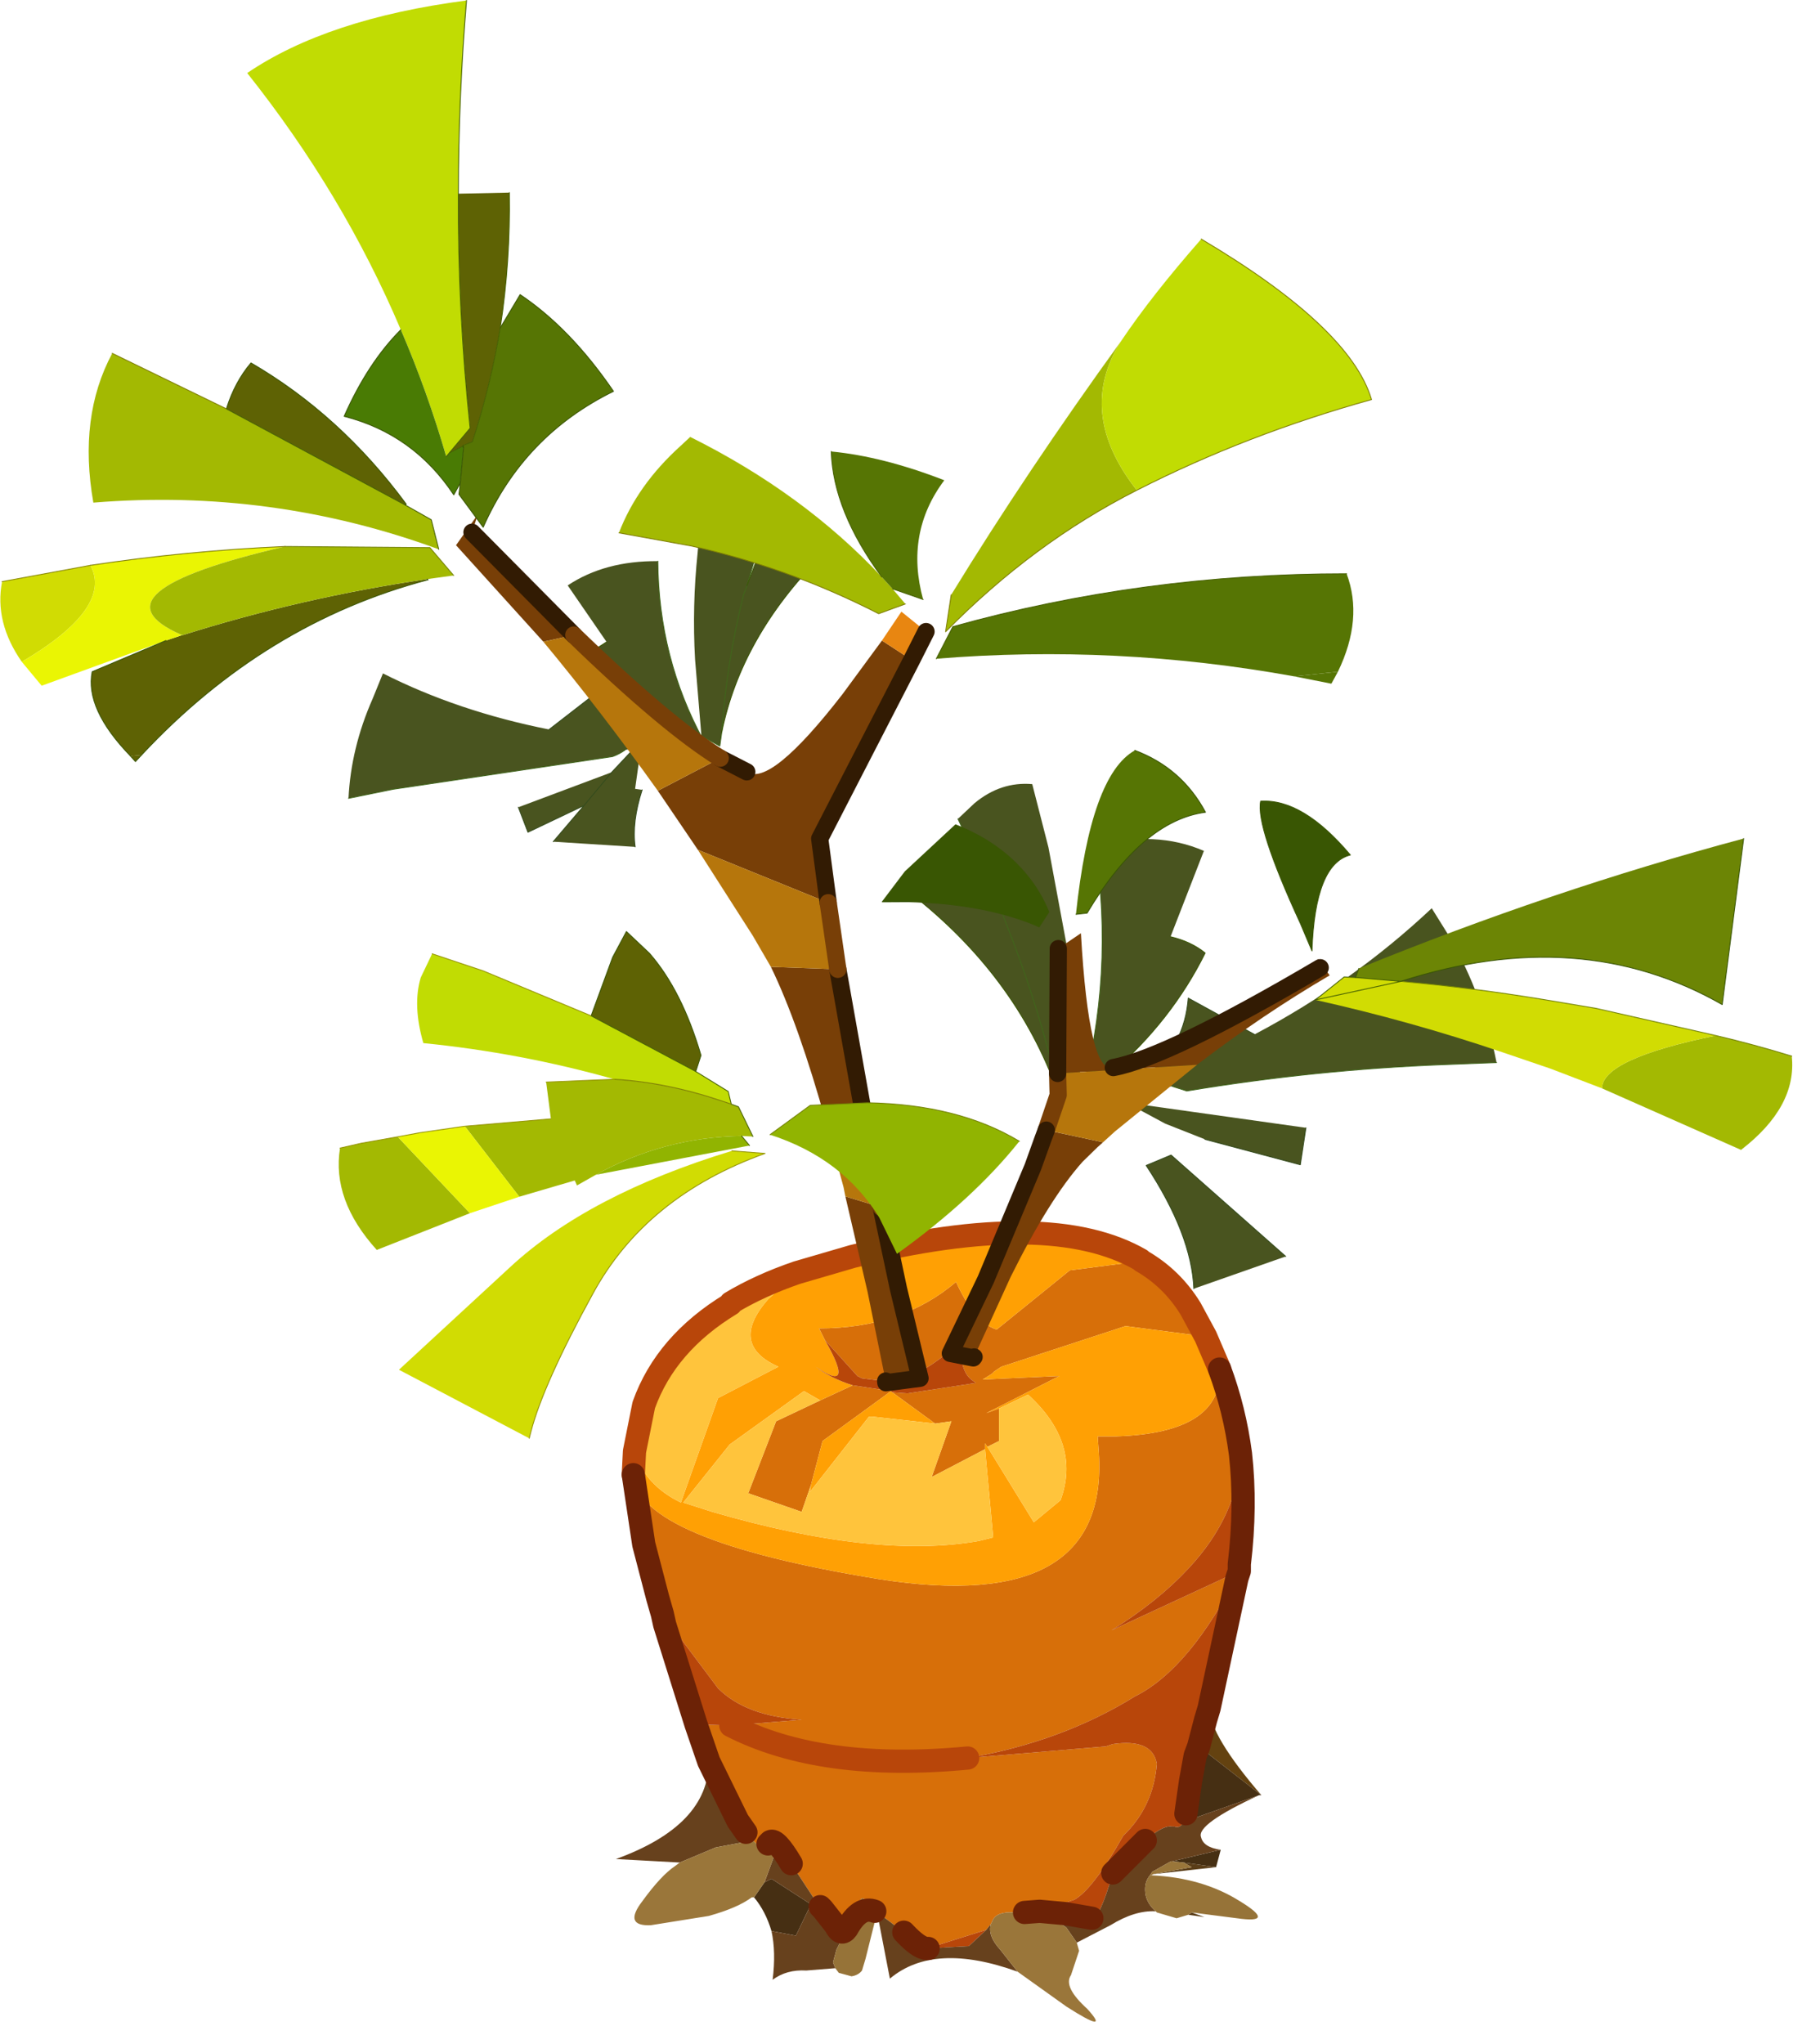 <?xml version="1.0" encoding="UTF-8" standalone="no"?>
<!DOCTYPE svg PUBLIC "-//W3C//DTD SVG 1.1//EN" "http://www.w3.org/Graphics/SVG/1.1/DTD/svg11.dtd">
<svg width="100%" height="100%" viewBox="0 0 78 88" version="1.1" xmlns="http://www.w3.org/2000/svg" xmlns:xlink="http://www.w3.org/1999/xlink" xml:space="preserve" xmlns:serif="http://www.serif.com/" style="fill-rule:evenodd;clip-rule:evenodd;stroke-linecap:round;stroke-linejoin:round;">
    <g transform="matrix(1,0,0,1,-8.873,-87.849)">
        <g transform="matrix(1,0,0,1,49.75,164.85)">
            <g id="shape0" transform="matrix(1,0,0,1,-0.45,-6.9)">
                <path d="M8.75,-15.8C9.617,-15.3 10.317,-14.617 10.85,-13.75L11.5,-12.55L8.05,-13L2.7,-11.25L2.4,-11.05L2.3,-10.95L1.9,-10.7L5.2,-10.85L2.05,-9.25L2.6,-9.45L2.6,-8.05L2.1,-7.8L2,-7.95L2,-7.7L-0.3,-6.5L0.55,-8.9L-0.15,-8.8L-2,-10.15L-1.35,-10.1L1.6,-10.55L1.4,-10.7C1.067,-10.967 0.917,-11.517 0.95,-12.35C0.383,-11.817 -0.167,-11.4 -0.7,-11.1C-1.333,-10.8 -1.933,-10.65 -2.5,-10.65L-3.3,-10.75L-3.5,-10.85L-4.9,-12.4L-5.15,-12.9C-2.783,-12.9 -0.817,-13.567 0.75,-14.9C1.283,-13.733 1.867,-13.05 2.5,-12.85L5.65,-15.4L8.75,-15.8M12.1,-11.15C12.533,-9.983 12.833,-8.767 13,-7.5C12.933,-5.733 12.183,-4.083 10.75,-2.55C9.883,-1.617 8.783,-0.733 7.45,0.1L12.95,-2.45C11.55,0.35 10.05,2.15 8.45,2.95C6.35,4.25 3.95,5.133 1.25,5.6L7.2,5.1L7.5,5C8.633,4.833 9.267,5.117 9.4,5.85C9.3,7.083 8.817,8.117 7.95,8.95C7.083,10.483 6.383,11.4 5.85,11.7L4.35,12.2L3.7,12.25L3.25,12.25C2.717,12.217 2.4,12.35 2.3,12.65L2.25,12.75L2.05,13L-0.5,13.8C-0.733,13.8 -1.067,13.567 -1.5,13.1L-2.7,12.2L-2.75,12.2C-2.95,11.867 -3.117,11.683 -3.25,11.65C-3.35,11.583 -3.533,11.9 -3.8,12.6L-3.95,12.95C-4.117,13.183 -4.283,13.133 -4.45,12.8L-5,12.1L-5.1,12L-5.4,11.6L-6.35,10.15C-6.783,9.417 -7.083,9.1 -7.25,9.2L-7.35,9.3C-7.45,9.533 -7.667,9.483 -8,9.15L-8.3,8.8L-8.65,8.3L-9.9,5.75L-10.45,4.15L-8.95,4.2L-5.9,3.95C-7.5,3.85 -8.7,3.4 -9.5,2.6L-11.9,-0.6L-12.1,-1.3L-12.7,-3.6L-13.15,-6.6C-13.05,-4.733 -9.517,-3.233 -2.55,-2.1C4.05,-1.067 7.2,-2.883 6.9,-7.55L6.85,-8.25L7.65,-8.25C10.717,-8.35 12.2,-9.317 12.1,-11.15M-2.05,-10.2L-5,-8.05L-5.5,-6.15L-5.9,-5L-8.2,-5.8L-7,-8.9L-5.1,-9.8L-3.7,-10.45L-2.05,-10.2M1.25,5.6C-2.95,6 -6.35,5.533 -8.95,4.2C-6.35,5.533 -2.95,6 1.25,5.6" style="fill:#d76f09;"/>
                <path d="M8.75,-15.8L5.65,-15.4L2.5,-12.85C1.867,-13.05 1.283,-13.733 0.75,-14.9C-0.817,-13.567 -2.783,-12.9 -5.15,-12.9L-4.9,-12.4C-4,-10.833 -4.133,-10.45 -5.3,-11.25C-4.867,-10.917 -4.333,-10.65 -3.7,-10.45L-5.1,-9.8L-5.8,-10.2L-9,-7.9L-11,-5.4L-9.75,-5C-5.05,-3.633 -1.217,-3.217 1.75,-3.75L2.35,-3.9L2,-7.7L2,-7.95L2.1,-7.8L4.1,-4.55L5.25,-5.5C5.85,-7.133 5.383,-8.65 3.85,-10.05L2.6,-9.45L2.05,-9.25L5.2,-10.85L1.9,-10.7L2.3,-10.95L2.4,-11.05L2.7,-11.25L8.05,-13L11.5,-12.55L12.1,-11.15C12.2,-9.317 10.717,-8.35 7.65,-8.25L6.85,-8.25L6.9,-7.55C7.2,-2.883 4.05,-1.067 -2.55,-2.1C-9.517,-3.233 -13.05,-4.733 -13.15,-6.6L-13.1,-7.6C-12.8,-6.633 -12.133,-5.9 -11.1,-5.4L-9.5,-9.9L-6.9,-11.25C-8.333,-11.883 -8.483,-12.85 -7.35,-14.15L-6.1,-15.3L-3.7,-16C1.967,-17.4 6.1,-17.35 8.7,-15.85L8.75,-15.8M-2,-10.15L-0.15,-8.8L-2.85,-9.1L-3,-9.1L-5.55,-5.85L-5.5,-6.15L-5,-8.05L-2.05,-10.2L-2,-10.15" style="fill:#ffa004;"/>
                <path d="M-0.15,-8.8L0.55,-8.9L-0.3,-6.5L2,-7.7L2.35,-3.9L1.75,-3.75C-1.217,-3.217 -5.05,-3.633 -9.75,-5L-11,-5.4L-9,-7.9L-5.8,-10.2L-5.1,-9.8L-7,-8.9L-8.2,-5.8L-5.9,-5L-5.5,-6.15L-5.55,-5.85L-3,-9.1L-2.85,-9.1L-0.15,-8.8M2.1,-7.8L2.6,-8.05L2.6,-9.45L3.85,-10.05C5.383,-8.65 5.85,-7.133 5.25,-5.5L4.1,-4.55L2.1,-7.8M-13.1,-7.6L-12.7,-9.6C-12.067,-11.367 -10.817,-12.817 -8.95,-13.95L-8.95,-14C-8.117,-14.5 -7.167,-14.933 -6.1,-15.3L-7.35,-14.15C-8.483,-12.85 -8.333,-11.883 -6.9,-11.25L-9.5,-9.9L-11.1,-5.4C-12.133,-5.9 -12.8,-6.633 -13.1,-7.6" style="fill:#ffc43c;"/>
                <path d="M-4.9,-12.4L-3.5,-10.85L-3.3,-10.75L-2.5,-10.65C-1.933,-10.65 -1.333,-10.8 -0.7,-11.1C-0.167,-11.4 0.383,-11.817 0.95,-12.35C0.917,-11.517 1.067,-10.967 1.4,-10.7L1.6,-10.55L-1.35,-10.1L-2,-10.15L-2.05,-10.2L-3.7,-10.45C-4.333,-10.65 -4.867,-10.917 -5.3,-11.25C-4.133,-10.45 -4,-10.833 -4.9,-12.4M13,-7.5C13.167,-6 13.15,-4.417 12.95,-2.75L12.95,-2.45L12.85,-2.15L11.65,3.45L11.5,3.95L11.2,5.1L11.05,5.5L10.85,6.6L10.65,8L10.55,8.35C10.45,8.55 10.317,8.617 10.15,8.55L10.05,8.55C9.883,8.517 9.65,8.6 9.35,8.8L8.9,9.15L7.5,10.55C7.133,11.85 6.833,12.5 6.6,12.5L5.45,12.3L4.35,12.2L5.85,11.7C6.383,11.4 7.083,10.483 7.95,8.95C8.817,8.117 9.3,7.083 9.4,5.85C9.267,5.117 8.633,4.833 7.5,5L7.2,5.1L1.25,5.6C3.95,5.133 6.35,4.25 8.45,2.95C10.05,2.15 11.55,0.35 12.95,-2.45L7.45,0.1C8.783,-0.733 9.883,-1.617 10.75,-2.55C12.183,-4.083 12.933,-5.733 13,-7.5M-10.45,4.15L-11.8,-0.15L-11.9,-0.6L-9.5,2.6C-8.7,3.4 -7.5,3.85 -5.9,3.95L-8.95,4.2L-10.45,4.15M2.05,13L1.3,13.7L-0.45,13.8L-0.5,13.8L2.05,13" style="fill:#b8460a;"/>
                <path d="M11.65,3.45C11.683,4.25 12.433,5.5 13.9,7.2L11.2,5.1L11.5,3.95L11.65,3.45" style="fill:#644210;"/>
                <path d="M13.9,7.2L13.8,7.2L10.55,8.35L10.65,8L10.85,6.6L11.05,5.5L11.2,5.1L13.9,7.2M12.15,9.55L11.95,10.3L10.55,10.1L10.05,10.05L12.15,9.55M-7.2,13.05C-7.367,12.483 -7.617,12 -7.95,11.6L-7.5,10.95L-7.2,10.8L-5.5,11.9L-6.15,13.25L-7.2,13.05" style="fill:#462f13;"/>
                <path d="M13.8,7.2C12,8.033 11.167,8.633 11.3,9C11.367,9.3 11.65,9.483 12.15,9.55L10.05,10.05L10,10.05L9.2,10.5L9.1,10.65C8.933,10.85 8.867,11.1 8.9,11.4C8.933,11.7 9.083,11.967 9.35,12.2C8.75,12.167 8.1,12.367 7.4,12.8L5.95,13.55L5.5,12.9C5.2,12.667 4.633,12.483 3.8,12.35L3.25,12.25L3.7,12.25L4.35,12.2L5.45,12.3L6.6,12.5C6.833,12.5 7.133,11.85 7.5,10.55L8.9,9.15L9.35,8.8C9.65,8.6 9.883,8.517 10.05,8.55L10.15,8.55C10.317,8.617 10.45,8.55 10.55,8.35L13.8,7.2M3.4,14.8C1,13.933 -0.833,14.033 -2.1,15.1L-2.65,12.25L-2.7,12.2L-1.5,13.1C-1.067,13.567 -0.733,13.8 -0.5,13.8L-0.45,13.8L1.3,13.7L2.05,13L2.25,12.75C2.15,13.083 2.283,13.45 2.65,13.85L3.4,14.8M-4.45,14.65L-5.7,14.75C-6.267,14.717 -6.75,14.85 -7.15,15.15C-7.05,14.35 -7.067,13.65 -7.2,13.05L-6.15,13.25L-5.5,11.9L-7.2,10.8L-7.5,10.95L-7.15,10C-6.983,9.6 -7.017,9.333 -7.25,9.2C-7.083,9.1 -6.783,9.417 -6.35,10.15L-5.4,11.6L-5.1,12L-5,12.1L-4.45,12.8C-4.283,13.133 -4.117,13.183 -3.95,12.95L-4.4,13.85L-4.55,14.4L-4.45,14.65M-11.15,10.1L-13.9,9.95C-11.233,8.983 -9.9,7.583 -9.9,5.75L-8.65,8.3L-8.3,8.8L-8,9.15L-9.6,9.45L-11.15,10.1" style="fill:#67411d;"/>
                <path d="M11.95,10.3L9.25,10.6L10.9,10.3L10.55,10.1L11.95,10.3M10.9,12.25L11.45,12.45L10.75,12.35L10.9,12.25" style="fill:#5a3d18;"/>
                <path d="M9.15,10.65C10.617,10.717 11.883,11.083 12.95,11.75C14.05,12.417 14.017,12.667 12.85,12.5L10.9,12.25L10.75,12.35L10.25,12.5L9.4,12.25L9.35,12.2C9.083,11.967 8.933,11.7 8.9,11.4C8.867,11.1 8.933,10.85 9.1,10.65L9.15,10.65M-2.65,12.25L-3.15,14.25L-3.3,14.75C-3.4,14.883 -3.55,14.967 -3.75,15L-4.3,14.85L-4.45,14.65L-4.55,14.4L-4.4,13.85L-3.95,12.95L-3.8,12.6C-3.533,11.9 -3.35,11.583 -3.25,11.65C-3.117,11.683 -2.95,11.867 -2.75,12.2L-2.7,12.2L-2.65,12.25M-2.75,12.2C-3.183,12.033 -3.583,12.283 -3.95,12.95C-3.583,12.283 -3.183,12.033 -2.75,12.2" style="fill:#967338;"/>
                <path d="M9.25,10.6L9.15,10.65L9.1,10.65L9.2,10.5L10,10.05L10.05,10.05L10.55,10.1L10.9,10.3L9.25,10.6M5.95,13.55L6.05,13.9L5.7,14.95C5.467,15.283 5.7,15.767 6.4,16.4C7.1,17.167 6.8,17.133 5.5,16.3L3.4,14.8L2.65,13.85C2.283,13.45 2.15,13.083 2.25,12.75L2.3,12.65C2.4,12.35 2.717,12.217 3.25,12.25L3.8,12.35C4.633,12.483 5.2,12.667 5.5,12.9L5.95,13.55M-7.95,11.6L-8.05,11.6C-8.45,11.9 -9.067,12.167 -9.9,12.4L-12.4,12.8C-13.2,12.833 -13.317,12.483 -12.75,11.75C-12.217,11.017 -11.75,10.517 -11.35,10.25L-11.15,10.1L-9.6,9.45L-8,9.15C-7.667,9.483 -7.45,9.533 -7.35,9.3L-7.25,9.2C-7.017,9.333 -6.983,9.6 -7.15,10L-7.5,10.95L-7.95,11.6" style="fill:#9a763a;"/>
                <path d="M11.5,-12.55L10.85,-13.75C10.317,-14.617 9.617,-15.3 8.75,-15.8L8.7,-15.85C6.1,-17.35 1.967,-17.4 -3.7,-16L-6.1,-15.3C-7.167,-14.933 -8.117,-14.5 -8.95,-14M11.5,-12.55L12.1,-11.15M-13.15,-6.6L-13.1,-7.6L-12.7,-9.6C-12.067,-11.367 -10.817,-12.817 -8.95,-13.95M-8.95,4.2C-6.35,5.533 -2.95,6 1.25,5.6" style="fill:none;fill-rule:nonzero;stroke:#b8460a;stroke-width:1px;"/>
                <path d="M12.1,-11.15C12.533,-9.983 12.833,-8.767 13,-7.5C13.167,-6 13.15,-4.417 12.95,-2.75L12.95,-2.45L12.85,-2.15L11.65,3.45L11.5,3.95L11.2,5.1L11.05,5.5L10.85,6.6L10.65,8M-9.9,5.75L-10.45,4.15L-11.8,-0.15L-11.9,-0.6L-12.1,-1.3L-12.7,-3.6L-13.15,-6.6M4.35,12.2L5.45,12.3L6.6,12.5M7.5,10.55L8.9,9.15M4.35,12.2L3.7,12.25M-0.45,13.8L-0.5,13.8C-0.733,13.8 -1.067,13.567 -1.5,13.1M-8.3,8.8L-8.65,8.3L-9.9,5.75M-5.1,12L-5,12.1L-4.45,12.8C-4.283,13.133 -4.117,13.183 -3.95,12.95C-3.583,12.283 -3.183,12.033 -2.75,12.2M-7.25,9.2L-7.35,9.3M-7.25,9.2C-7.083,9.1 -6.783,9.417 -6.35,10.15" style="fill:none;fill-rule:nonzero;stroke:#6c2206;stroke-width:1px;"/>
            </g>
            <g id="shape1" transform="matrix(0.738,-0.078,0.078,0.738,-1.084,-17.483)">
                <path d="M35,-14.95L32,-15.15C27.033,-15.483 22.017,-15.5 16.95,-15.2L16.15,-15.55L14.7,-15.7L14.2,-15.95L14.85,-16.4C16.35,-17.367 17.267,-18.75 17.6,-20.55L21.2,-18.05C25.2,-19.65 28.867,-21.717 32.2,-24.25L33.05,-22.5C34.117,-20.067 34.767,-17.55 35,-14.95M13.15,-29.9C15.55,-30.267 17.633,-29.95 19.4,-28.95L16.95,-24.2C17.717,-23.933 18.35,-23.55 18.85,-23.05C17.283,-20.583 15.233,-18.467 12.7,-16.7L12.65,-16.7L12,-15.65L10.75,-15.35C12.583,-20.017 13.383,-24.867 13.15,-29.9M13.3,-15.2L13.35,-15.25L13.2,-15.85L14,-14.75L23.6,-12.35L23.05,-10.25L17.7,-12.3L15.5,-13.45L13.45,-14.85L13.3,-15.2M5.4,-32.3L6.45,-33.1C7.55,-33.833 8.7,-34.083 9.9,-33.85L10.45,-30.1L11.1,-21.85L10.85,-15.75L9.65,-14.75L9.55,-15.9L9.5,-15.9C8.367,-20.6 5.9,-24.767 2.1,-28.4C3.567,-29.767 4.85,-30.35 5.95,-30.15L7.25,-27L5.4,-32.3M21.65,-5.05L16.15,-3.75C16.283,-5.85 15.617,-8.317 14.15,-11.15L15.65,-11.6L21.65,-5.05M7.25,-27L7.45,-26.35L7.45,-26.3C8.417,-22.9 9.117,-19.433 9.55,-15.9C9.117,-19.433 8.417,-22.9 7.45,-26.3L7.45,-26.35L7.25,-27" style="fill:#49541f;"/>
                <path d="M21.2,-18.05L17.6,-20.55C17.267,-18.75 16.35,-17.367 14.85,-16.4L14.2,-15.95L14.7,-15.7M13.35,-15.25L13.3,-15.2M17.7,-12.3L23.05,-10.25L23.6,-12.35M16.15,-3.75C16.283,-5.85 15.617,-8.317 14.15,-11.15L15.65,-11.6L21.65,-5.05" style="fill:none;fill-rule:nonzero;stroke:#334a1c;stroke-width:0.05px;"/>
                <path d="M16.15,-15.55L16.95,-15.2C22.017,-15.5 27.033,-15.483 32,-15.15L35,-14.95M12.65,-16.7L12,-15.65L10.75,-15.35C12.583,-20.017 13.383,-24.867 13.15,-29.9M10.85,-15.75L9.65,-14.75L9.55,-15.9C9.117,-19.433 8.417,-22.9 7.45,-26.3L7.45,-26.35L7.25,-27L5.4,-32.3" style="fill:none;fill-rule:nonzero;stroke:#40651b;stroke-width:0.05px;"/>
                <path d="M16.95,-24.2C17.717,-23.933 18.35,-23.55 18.85,-23.05C17.283,-20.583 15.233,-18.467 12.7,-16.7L12.65,-16.7M9.55,-15.9L9.5,-15.9C8.367,-20.6 5.9,-24.767 2.1,-28.4C3.567,-29.767 4.85,-30.35 5.95,-30.15L7.25,-27" style="fill:none;fill-rule:nonzero;stroke:#395504;stroke-width:0.05px;"/>
                <path d="M-13.8,-44.65L-15.7,-48.15C-14.167,-48.95 -12.383,-49.233 -10.35,-49C-10.717,-45.267 -10.2,-41.717 -8.8,-38.35L-9.9,-38.45L-10.4,-39.25L-10.45,-39.25C-12.55,-40.483 -14.233,-42 -15.5,-43.8L-13.8,-44.65M-17.65,-39.95L-14.5,-41.9C-14.267,-40.633 -13.533,-39.65 -12.3,-38.95L-12.4,-38.45L-12.5,-38.4L-12.45,-38.4L-13.05,-36L-12.65,-35.9C-13.183,-34.7 -13.433,-33.617 -13.4,-32.65L-18.1,-33.45L-16.1,-35.35L-19.5,-34.15L-19.9,-35.65L-14.3,-37.1C-13.8,-37.533 -13.317,-37.95 -12.85,-38.35L-13.45,-38.3L-13.4,-38.3C-13.633,-38.167 -13.883,-38.067 -14.15,-38L-27.05,-37.45L-29.65,-37.2C-29.35,-39.133 -28.683,-41 -27.65,-42.8L-26.9,-44.2C-24.167,-42.433 -21.083,-41.017 -17.65,-39.95M-12.85,-38.35L-12.8,-38.5L-12.5,-38.4L-12.8,-38.5L-12.85,-38.35M-8.9,-38.65L-8.8,-43.1C-8.7,-45.167 -8.433,-47.217 -8,-49.25L-7.45,-52.05C-6.417,-52.25 -5.433,-52.1 -4.5,-51.6L-3.7,-51.05L-5.35,-47.05L-4.15,-49.45C-3.217,-49.65 -2.15,-49.25 -0.95,-48.25C-4.317,-45.483 -6.567,-42.317 -7.7,-38.75L-7.9,-37.95L-8.9,-38.65M-5.35,-47.05L-5.6,-46.55C-6.533,-44.017 -7.233,-41.417 -7.7,-38.75C-7.233,-41.417 -6.533,-44.017 -5.6,-46.55L-5.35,-47.05M-14.3,-37.1L-16.1,-35.35L-14.3,-37.1" style="fill:#49541f;"/>
                <path d="M-17.65,-39.95L-14.5,-41.9C-14.267,-40.633 -13.533,-39.65 -12.3,-38.95M-12.5,-38.4L-12.45,-38.4M-12.65,-35.9C-13.183,-34.7 -13.433,-33.617 -13.4,-32.65M-18.1,-33.45L-16.1,-35.35L-19.5,-34.15L-19.9,-35.65M-14.3,-37.1C-13.8,-37.533 -13.317,-37.95 -12.85,-38.35L-12.8,-38.5L-12.5,-38.4M-13.45,-38.3L-13.4,-38.3M-16.1,-35.35L-14.3,-37.1" style="fill:none;fill-rule:nonzero;stroke:#334a1c;stroke-width:0.05px;"/>
                <path d="M-10.4,-39.25L-9.9,-38.45L-8.8,-38.35C-10.2,-41.717 -10.717,-45.267 -10.35,-49M-13.4,-38.3C-13.633,-38.167 -13.883,-38.067 -14.15,-38L-27.05,-37.45L-29.65,-37.2M-8.9,-38.65L-7.9,-37.95L-7.7,-38.75C-7.233,-41.417 -6.533,-44.017 -5.6,-46.55L-5.35,-47.05L-3.7,-51.05" style="fill:none;fill-rule:nonzero;stroke:#40651b;stroke-width:0.05px;"/>
                <path d="M-13.8,-44.65L-15.5,-43.8C-14.233,-42 -12.55,-40.483 -10.45,-39.25L-10.4,-39.25M-7.7,-38.75C-6.567,-42.317 -4.317,-45.483 -0.95,-48.25C-2.15,-49.25 -3.217,-49.65 -4.15,-49.45L-5.35,-47.05" style="fill:none;fill-rule:nonzero;stroke:#395504;stroke-width:0.05px;"/>
                <path d="M-17.45,-45.05L-21.9,-51.15L-20.45,-52.8L-20.9,-51.8L-15.65,-45.25L-17.45,-45.05M3.7,-41.75L-2.7,-32L-2.6,-28.25L-9.8,-32.1L-11.75,-35.75L-7.95,-37.25L-6.5,-36.3C-5.667,-35.6 -3.667,-36.9 -0.5,-40.2L2.1,-43.05L3.7,-41.75M-2.45,-24.35L-1.7,-13.7L-4.05,-15.5C-4.717,-19.467 -5.467,-22.6 -6.3,-24.9L-2.45,-24.35M-1.4,-10.35L-0.9,-5.55L-0.2,-0.25L-2.2,-0.2L-2.2,-0.3L-2.7,-5.55L-3.4,-11.2L-1.4,-10.35" style="fill:#783f07;"/>
                <path d="M-17.45,-45.05L-15.65,-45.25C-12.45,-41.417 -9.883,-38.75 -7.95,-37.25L-11.75,-35.75C-13.617,-39.05 -15.517,-42.15 -17.45,-45.05M-2.6,-28.25L-2.45,-24.35L-6.3,-24.9L-7.15,-26.8L-9.8,-32.1L-2.6,-28.25M-1.7,-13.7L-1.7,-13.3L-1.55,-11.75L-1.4,-10.35L-3.4,-11.2L-3.45,-11.75L-3.7,-13.3L-4.05,-15.5L-1.7,-13.7" style="fill:#b6760c;"/>
                <path d="M2.1,-43.05L3.4,-44.6L4.7,-43.3L3.7,-41.75L2.1,-43.05" style="fill:#e88611;"/>
                <path d="M-15.65,-45.25L-20.9,-51.8M4.7,-43.3L3.7,-41.75L-2.7,-32L-2.6,-28.25M-2.45,-24.35L-1.7,-13.7M-1.4,-10.35L-0.9,-5.55L-0.2,-0.25L-2.2,-0.2L-2.2,-0.3M-6.5,-36.3L-7.95,-37.25" style="fill:none;fill-rule:nonzero;stroke:#321b03;stroke-width:1px;"/>
                <path d="M-2.6,-28.25L-2.45,-24.35M-1.7,-13.7L-1.7,-13.3L-1.55,-11.75L-1.4,-10.35M-15.65,-45.25C-12.45,-41.417 -9.883,-38.75 -7.95,-37.25" style="fill:none;fill-rule:nonzero;stroke:#783f07;stroke-width:1px;"/>
                <path d="M10.4,-24.2L11.8,-24.95C11.533,-19.45 11.883,-16.8 12.85,-17C14.983,-17.167 19.167,-18.667 25.4,-21.5L25.3,-22.05L25.9,-21C23.167,-19.767 20.433,-18.317 17.7,-16.65L9.6,-17L10.4,-24.2M11.8,-12.75L11.45,-12.5L10.5,-11.75C9.067,-10.45 7.45,-8.383 5.65,-5.55L3.05,-1.15L3,-1.1L1.7,-1.5L4.2,-5.55L7.6,-11.75L8.35,-13.3L8.6,-13.8L11.8,-12.75" style="fill:#783f07;"/>
                <path d="M17.7,-16.65L12.55,-13.3L11.8,-12.75L8.6,-13.8L9.5,-15.75L9.6,-17L17.7,-16.65" style="fill:#b6760c;"/>
                <path d="M8.6,-13.8L9.5,-15.75L9.6,-17" style="fill:none;fill-rule:nonzero;stroke:#783f07;stroke-width:1px;"/>
                <path d="M12.85,-17C14.983,-17.167 19.167,-18.667 25.4,-21.5M3.05,-1.15L3,-1.1L1.7,-1.5L4.2,-5.55L7.6,-11.75L8.35,-13.3L8.6,-13.8M9.6,-17L10.4,-24.2" style="fill:none;fill-rule:nonzero;stroke:#321b03;stroke-width:1px;"/>
            </g>
            <g id="sprite0" transform="matrix(0.738,-0.078,0.078,0.738,-2.798,-45.898)">
                <g id="shape2">
                    <path d="M-43.05,-2.65L-43.45,-2.3L-43.7,-2.65L-43.05,-2.65" style="fill:#5e6204;"/>
                    <path d="M-43.7,-2.65L-43.45,-2.3L-43.05,-2.65" style="fill:none;fill-rule:nonzero;stroke:#395504;stroke-width:0.05px;"/>
                </g>
                <g id="shape3" transform="matrix(1,0,0,1,-14.45,24.8)">
                    <path d="M-4.25,-9.65L-2.65,-12.9L-1.7,-14.3L-0.5,-12.9C0.6,-11.333 1.383,-9.267 1.85,-6.7L1.45,-5.8L-4.25,-9.65" style="fill:#5e6204;"/>
                    <path d="M1.45,-5.8L3.2,-4.45L3.3,-3.7L2.75,-3.95C0.717,-4.883 -1.3,-5.517 -3.3,-5.85C-6.8,-7.25 -10.4,-8.333 -14.1,-9.1C-14.367,-10.6 -14.283,-11.867 -13.85,-12.9L-13.05,-14.2L-10.2,-12.9L-4.25,-9.65L1.45,-5.8" style="fill:#c1dc03;"/>
                    <path d="M3.3,-3.7L3.7,-3.5L4.35,-1.7L3.7,-1.8C0.7,-2.067 -2.183,-1.617 -4.95,-0.45L-6.1,0.05L-6.2,-0.25L-9.5,0.35L-12.15,-3.95L-12.25,-4.05L-7.2,-3.95L-7.25,-6.1L-3.3,-5.85C-1.3,-5.517 0.717,-4.883 2.75,-3.95L3.3,-3.7M-12.45,1L-18.05,2.55C-19.583,0.45 -20.083,-1.583 -19.55,-3.55L-18.3,-3.7L-16.15,-3.85L-12.45,1" style="fill:#a3b902;"/>
                    <path d="M3.7,-1.8L4.1,-1.2L-4.95,-0.45C-2.183,-1.617 0.7,-2.067 3.7,-1.8M5.35,-1.7L7.85,-3.15L11.15,-2.95C14.65,-2.517 17.5,-1.467 19.7,0.2C17.7,2.233 15.117,4.15 11.95,5.95L11.15,3.75C9.983,1.317 8.05,-0.5 5.35,-1.7" style="fill:#91b401;"/>
                    <path d="M3.05,-1L4.95,-0.65C0.183,0.517 -3.417,2.867 -5.85,6.4C-8.117,9.667 -9.583,12.183 -10.25,13.95L-10.4,14.35L-17.5,9.6L-10.45,4.35C-7.15,1.883 -2.65,0.1 3.05,-1" style="fill:#d1dc03;"/>
                    <path d="M-9.5,0.35L-12.45,1L-16.15,-3.85L-14.85,-3.95L-12.25,-4.05L-12.15,-3.95L-9.5,0.35" style="fill:#eaf503;"/>
                    <path d="M-4.25,-9.65L-2.65,-12.9L-1.7,-14.3L-0.5,-12.9C0.6,-11.333 1.383,-9.267 1.85,-6.7L1.45,-5.8" style="fill:none;fill-rule:nonzero;stroke:#395504;stroke-width:0.05px;"/>
                    <path d="M1.45,-5.8L3.2,-4.45L3.3,-3.7L3.7,-3.5L4.35,-1.7M3.7,-1.8L4.1,-1.2M-4.25,-9.65L1.45,-5.8" style="fill:none;fill-rule:nonzero;stroke:#455f01;stroke-width:0.05px;"/>
                    <path d="M-3.3,-5.85C-1.3,-5.517 0.717,-4.883 2.75,-3.95L3.3,-3.7" style="fill:none;fill-rule:nonzero;stroke:#7d7d02;stroke-width:0.05px;"/>
                    <path d="M19.7,0.2C17.5,-1.467 14.65,-2.517 11.15,-2.95L7.85,-3.15L5.35,-1.7" style="fill:none;fill-rule:nonzero;stroke:#728103;stroke-width:0.05px;"/>
                    <path d="M-19.55,-3.55L-18.3,-3.7L-16.15,-3.85L-14.85,-3.95L-12.25,-4.05L-7.2,-3.95M-7.25,-6.1L-3.3,-5.85M-13.05,-14.2L-10.2,-12.9L-4.25,-9.65M3.05,-1L4.95,-0.65C0.183,0.517 -3.417,2.867 -5.85,6.4C-8.117,9.667 -9.583,12.183 -10.25,13.95L-10.4,14.35" style="fill:none;fill-rule:nonzero;stroke:#949403;stroke-width:0.05px;"/>
                </g>
                <g id="shape4" transform="matrix(1,0,0,1,-31.95,-23.4)">
                    <path d="M-18.1,9.9L-12.9,9.5C-12.2,11.233 -13.717,12.95 -17.45,14.65C-18.35,13.017 -18.567,11.433 -18.1,9.9" style="fill:#d1dc03;"/>
                    <path d="M6.45,12.4C0.017,13.4 -5.833,16.183 -11.1,20.75L-11.75,20.75C-13.317,18.75 -13.883,17.05 -13.45,15.65L-9,14.3L-8.1,14.1L-8.05,14.1C-3.283,13.133 1.55,12.55 6.45,12.35L6.45,12.4M-4.1,1.3C-3.667,0.3 -3.1,-0.533 -2.4,-1.2C0.833,1.167 3.533,4.2 5.7,7.9L5.65,7.95L-4.1,1.3M10.6,-9.7L13.55,-9.45C13.317,-6.817 12.867,-4.233 12.2,-1.7C11.6,0.467 10.833,2.6 9.9,4.7L9.35,4.85L9.3,4.9L8.5,5.2L9.85,3.9C9.85,-0.667 10.1,-5.2 10.6,-9.7" style="fill:#5e6204;"/>
                    <path d="M-12.9,9.5C-9.1,9.333 -5.317,9.367 -1.55,9.6C-9.417,10.567 -11.6,12.05 -8.1,14.05L-8.1,14.1L-9,14.3L-16.45,16.15L-17.45,14.65C-13.717,12.95 -12.2,11.233 -12.9,9.5" style="fill:#eaf503;"/>
                    <path d="M-1.55,9.6L6.8,10.55L8,12.3L6.45,12.35C1.55,12.55 -3.283,13.133 -8.05,14.1L-8.1,14.05C-11.6,12.05 -9.417,10.567 -1.55,9.6M7.3,10.7C1.133,7.667 -5.417,6.067 -12.35,5.9C-12.583,2.533 -11.917,-0.3 -10.35,-2.6L-4.1,1.3L5.65,7.95L7.05,8.95L7.3,10.7" style="fill:#a3b902;"/>
                    <path d="M12.2,-1.7L13.55,-3.5C15.35,-2 16.95,0.05 18.35,2.65C14.717,3.983 11.933,6.333 10,9.7L8.8,7.65L8.95,7L9.35,5L9.35,4.85L9.9,4.7C10.833,2.6 11.6,0.467 12.2,-1.7" style="fill:#567504;"/>
                    <path d="M6.45,-2.2C4.783,-7.667 2.35,-12.917 -0.85,-17.95C2.45,-19.717 6.817,-20.667 12.25,-20.8C11.55,-17.133 11,-13.433 10.6,-9.7C10.1,-5.2 9.85,-0.667 9.85,3.9L8.5,5.2L8.3,5.4C7.833,2.8 7.217,0.267 6.45,-2.2" style="fill:#c1dc03;"/>
                    <path d="M6.45,12.35L6.5,12.4L6.45,12.4L6.45,12.35M8.95,7L8.5,7.65C7.2,5.15 5.25,3.417 2.65,2.45C3.783,0.483 5.05,-1.067 6.45,-2.2C7.217,0.267 7.833,2.8 8.3,5.4L8.5,5.2L9.3,4.9L9.35,5L8.95,7" style="fill:#497b04;"/>
                    <path d="M-8.1,14.1L-8.1,14.05L-8.05,14.1L-8.1,14.1" style="fill:#d1eb1f;"/>
                    <path d="M-18.1,9.9L-12.9,9.5" style="fill:none;fill-rule:nonzero;stroke:#888702;stroke-width:0.05px;"/>
                    <path d="M6.45,12.35L6.5,12.4L6.45,12.4C0.017,13.4 -5.833,16.183 -11.1,20.75M-11.75,20.75C-13.317,18.75 -13.883,17.05 -13.45,15.65L-9,14.3M-4.1,1.3C-3.667,0.3 -3.1,-0.533 -2.4,-1.2C0.833,1.167 3.533,4.2 5.7,7.9L5.65,7.95M12.2,-1.7L13.55,-3.5C15.35,-2 16.95,0.05 18.35,2.65C14.717,3.983 11.933,6.333 10,9.7L8.8,7.65L8.95,7L8.5,7.65C7.2,5.15 5.25,3.417 2.65,2.45C3.783,0.483 5.05,-1.067 6.45,-2.2M9.35,4.85L9.35,5L8.95,7M9.3,4.9L9.35,5" style="fill:none;fill-rule:nonzero;stroke:#395504;stroke-width:0.05px;"/>
                    <path d="M5.65,7.95L7.05,8.95L7.3,10.7M12.25,-20.8C11.55,-17.133 11,-13.433 10.6,-9.7C10.1,-5.2 9.85,-0.667 9.85,3.9L8.5,5.2L8.3,5.4M13.55,-9.45C13.317,-6.817 12.867,-4.233 12.2,-1.7C11.6,0.467 10.833,2.6 9.9,4.7L9.35,4.85L9.3,4.9L8.5,5.2M-4.1,1.3L5.65,7.95" style="fill:none;fill-rule:nonzero;stroke:#455f01;stroke-width:0.05px;"/>
                    <path d="M-1.55,9.6L6.8,10.55L8,12.3" style="fill:none;fill-rule:nonzero;stroke:#728103;stroke-width:0.05px;"/>
                    <path d="M-12.9,9.5C-9.1,9.333 -5.317,9.367 -1.55,9.6M-10.35,-2.6L-4.1,1.3" style="fill:none;fill-rule:nonzero;stroke:#7d7d02;stroke-width:0.05px;"/>
                </g>
                <g id="shape5" transform="matrix(1,0,0,1,7.95,-13.05)">
                    <path d="M8.05,1.2C3.85,2.8 -0.117,5.133 -3.85,8.2L-3.3,6.1C0.133,1.633 3.917,-2.9 8.05,-7.5C6.017,-4.933 6.017,-2.033 8.05,1.2M-7.2,4.65L-6.65,5.4L-6,6.35L-7.6,6.75C-10.867,4.617 -14.333,2.933 -18,1.7L-22.1,0.5C-21.2,-1.267 -19.833,-2.817 -18,-4.15L-17.4,-4.6C-13.267,-1.967 -9.867,1.117 -7.2,4.65" style="fill:#a3b902;"/>
                    <path d="M-4.55,9.7L-3.4,7.95C4.133,6.683 11.817,6.467 19.65,7.3C20.117,9.1 19.75,10.967 18.55,12.9L16,12.9C9.267,10.933 2.417,9.867 -4.55,9.7M-6.65,5.4L-7.2,4.65C-8.8,1.917 -9.517,-0.6 -9.35,-2.9C-7.383,-2.5 -5.267,-1.717 -3,-0.55C-4.733,1.317 -5.383,3.567 -4.95,6.2L-6.65,5.4" style="fill:#567504;"/>
                    <path d="M8.05,1.2C6.017,-2.033 6.017,-4.933 8.05,-7.5C9.417,-9.133 11.167,-10.933 13.3,-12.9C18.667,-8.9 21.617,-5.467 22.15,-2.6C17.183,-1.767 12.483,-0.5 8.05,1.2" style="fill:#c1dc03;"/>
                    <path d="M-3.3,6.1L-3.85,8.2C-0.117,5.133 3.85,2.8 8.05,1.2C12.483,-0.5 17.183,-1.767 22.15,-2.6C21.617,-5.467 18.667,-8.9 13.3,-12.9M-22.1,0.5L-18,1.7C-14.333,2.933 -10.867,4.617 -7.6,6.75L-6,6.35" style="fill:none;fill-rule:nonzero;stroke:#7d7d02;stroke-width:0.05px;"/>
                    <path d="M19.65,7.3C11.817,6.467 4.133,6.683 -3.4,7.95L-4.55,9.7M-6.65,5.4L-4.95,6.2M-9.35,-2.9C-9.517,-0.6 -8.8,1.917 -7.2,4.65" style="fill:none;fill-rule:nonzero;stroke:#455f01;stroke-width:0.05px;"/>
                </g>
                <g id="shape6" transform="matrix(1,0,0,1,24.55,14.85)">
                    <path d="M-0.6,-15L1.95,-15L1.5,-14.35L-0.6,-15M-10.25,-11.7C-8.517,-10.833 -7.283,-9.5 -6.55,-7.7C-9.017,-7.633 -11.5,-5.933 -14,-2.6L-14.65,-2.6C-13.517,-7.9 -12.05,-10.933 -10.25,-11.7" style="fill:#567504;"/>
                    <path d="M21.55,8.3C22.983,8.8 24.4,9.35 25.8,9.95C25.8,11.917 24.633,13.617 22.3,15.05L14.65,10.65C14.783,9.517 17.083,8.733 21.55,8.3" style="fill:#a3b902;"/>
                    <path d="M24.35,-2.9L22.1,6.55C16.967,2.85 10.833,1.75 3.7,3.25L1.1,2.75L1.35,2.25C9.05,0.017 16.717,-1.7 24.35,-2.9" style="fill:#6c8505;"/>
                    <path d="M-3.3,-8C-1.667,-7.933 -0.05,-6.717 1.55,-4.35C0.15,-4.15 -0.783,-2.383 -1.25,0.95L-1.75,-0.7C-3.083,-4.633 -3.6,-7.067 -3.3,-8M-21.05,-8.5C-19.383,-7.633 -18.1,-6.5 -17.2,-5.1C-16.767,-4.433 -16.433,-3.7 -16.2,-2.9L-16.85,-2.1L-17.2,-2.3C-19.1,-3.3 -21.45,-3.983 -24.25,-4.35L-25.75,-4.5L-24.25,-6.1L-21.05,-8.5" style="fill:#395603;"/>
                    <path d="M3.7,3.25C6.4,3.783 9.083,4.417 11.75,5.15L14.8,6L21.55,8.3C17.083,8.733 14.783,9.517 14.65,10.65L11.8,9.2L9.1,7.95C5.7,6.383 2.217,5 -1.35,3.8L0.45,2.65L1.1,2.75L3.7,3.25" style="fill:#d1dc03;"/>
                    <path d="M3.7,3.25C6.4,3.783 9.083,4.417 11.75,5.15L14.8,6L21.55,8.3C22.983,8.8 24.4,9.35 25.8,9.95" style="fill:none;fill-rule:nonzero;stroke:#728103;stroke-width:0.05px;"/>
                    <path d="M24.35,-2.9L22.1,6.55C16.967,2.85 10.833,1.75 3.7,3.25M1.1,2.75L1.35,2.25M-3.3,-8C-3.6,-7.067 -3.083,-4.633 -1.75,-0.7L-1.25,0.95C-0.783,-2.383 0.15,-4.15 1.55,-4.35C-0.05,-6.717 -1.667,-7.933 -3.3,-8M-14.65,-2.6L-14,-2.6C-11.5,-5.933 -9.017,-7.633 -6.55,-7.7C-7.283,-9.5 -8.517,-10.833 -10.25,-11.7M-21.05,-8.5C-19.383,-7.633 -18.1,-6.5 -17.2,-5.1C-16.767,-4.433 -16.433,-3.7 -16.2,-2.9L-16.85,-2.1L-17.2,-2.3C-19.1,-3.3 -21.45,-3.983 -24.25,-4.35L-25.75,-4.5L-24.25,-6.1L-21.05,-8.5" style="fill:none;fill-rule:nonzero;stroke:#395504;stroke-width:0.05px;"/>
                    <path d="M-1.35,3.8L0.45,2.65L1.1,2.75L3.7,3.25L-1.35,3.8Z" style="fill:none;fill-rule:nonzero;stroke:#455f01;stroke-width:0.05px;"/>
                </g>
            </g>
        </g>
    </g>
</svg>
